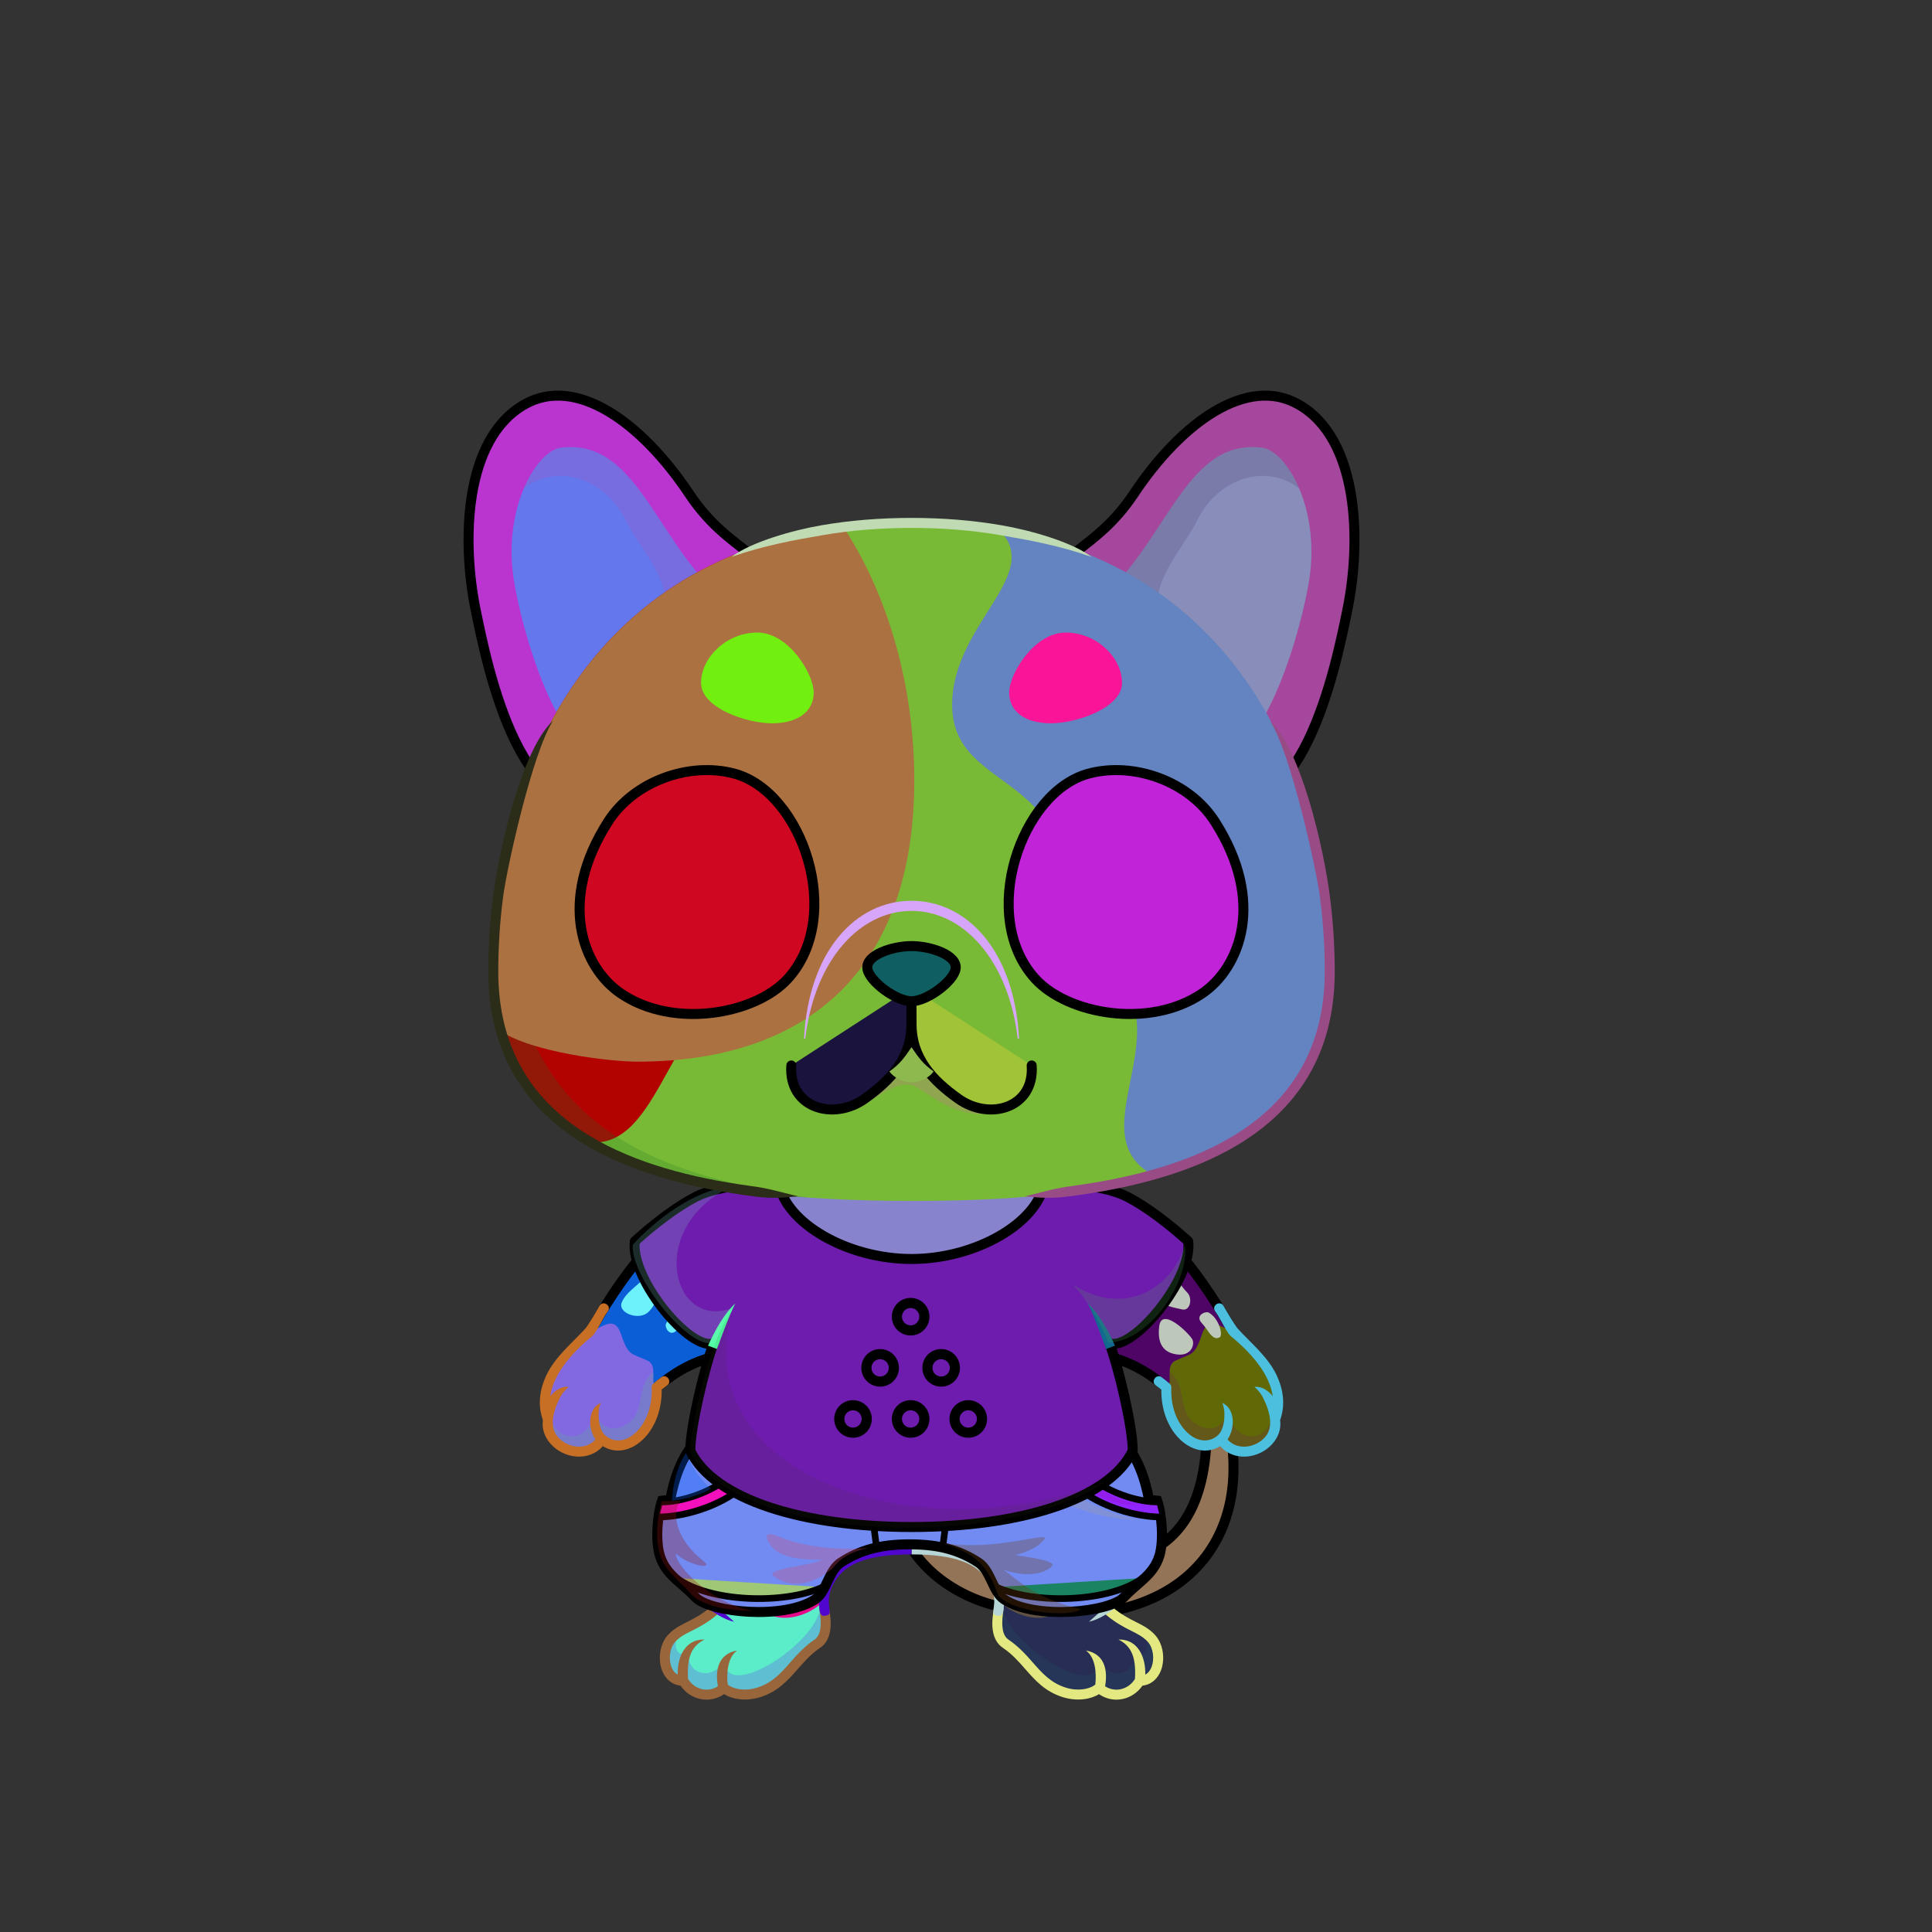 <?xml version="1.0" encoding="UTF-8"?><!DOCTYPE svg PUBLIC "-//W3C//DTD SVG 1.1//EN" "http://www.w3.org/Graphics/SVG/1.1/DTD/svg11.dtd"><!-- Creator: CorelDRAW X7 --><svg xmlns="http://www.w3.org/2000/svg" xmlns:xlink="http://www.w3.org/1999/xlink" xml:space="preserve" width="290mm" height="290mm" version="1.1" style="shape-rendering:geometricPrecision; text-rendering:geometricPrecision; image-rendering:optimizeQuality; fill-rule:evenodd; clip-rule:evenodd" viewBox="0 0 29000 29000">
 <rect x="0" y="0" width="29000" height="29000" fill="#333333" stroke="none"/>
 <defs>
  <style type="text/css">
   <![CDATA[
    .str4 {stroke:black;stroke-width:100}
    .str6 {stroke:black;stroke-width:152.39}
    .str0 {stroke:black;stroke-width:150}
    .str2 {stroke:black;stroke-width:150}
    .str3 {stroke:black;stroke-width:100;stroke-linecap:round;stroke-linejoin:round}
    .str1 {stroke:black;stroke-width:150;stroke-linecap:round;stroke-linejoin:round}
    .str5 {stroke:black;stroke-width:150;stroke-linecap:round;stroke-linejoin:round}
    .fil2 {fill:none}
    .fil28 {fill:black}
    .fil18 {fill:black}
    .fil29 {fill:#1A1A1A}
    .fil3 {fill:#FDFDFD}
    .fil33 {fill:white}
    .fil4 {fill:black;fill-rule:nonzero}
    .fil20 {fill:black;fill-opacity:0.102}
    .fil1 {fill:black;fill-opacity:0.2}
    .fil19 {fill:black;fill-opacity:0.2}
    .fil15 {fill:white;fill-opacity:0.2}
    .fil14 {fill:black;fill-opacity:0.302}
    .fil34 {fill:black;fill-opacity:0.502}
    .fil13 {fill:url(#id0)}
    .fil17 {fill:url(#id1)}
    .fil6 {fill:url(#id2)}
    .fil25 {fill:url(#id3)}
    .fil27 {fill:url(#id4)}
    .fil36 {fill:url(#id5)}
    .fil7 {fill:url(#id6)}
    .fil38 {fill:url(#id7)}
    .fil26 {fill:url(#id8)}
    .fil35 {fill:url(#id9)}
    .fil12 {fill:url(#id10)}
    .fil5 {fill:url(#id11)}
    .fil9 {fill:url(#id12)}
    .fil8 {fill:url(#id13)}
    .fil0 {fill:url(#id14)}
    .fil16 {fill:url(#id15)}
    .fil31 {fill:url(#id16)}
    .fil23 {fill:url(#id17)}
    .fil10 {fill:url(#id18)}
    .fil11 {fill:url(#id19)}
    .fil24 {fill:url(#id20)}
    .fil30 {fill:url(#id21)}
    .fil22 {fill:url(#id22)}
    .fil21 {fill:url(#id23)}
    .fil37 {fill:url(#id24)}
    .fil32 {fill:url(#id25)}
   ]]>
  </style>
  <linearGradient id="id0" gradientUnits="userSpaceOnUse" x1="10388.3" y1="23597.5" x2="16919.4" y2="22198">
   <stop offset="0" style="stop-opacity:1; stop-color:#303030"/>
   <stop offset="1" style="stop-opacity:1; stop-color:#525252"/>
  </linearGradient>
  <linearGradient id="id1" gradientUnits="userSpaceOnUse" x1="15226.1" y1="18518.4" x2="12138.5" y2="22898.5">
   <stop offset="0" style="stop-opacity:1; stop-color:white"/>
   <stop offset="0.49" style="stop-opacity:1; stop-color:white"/>
   <stop offset="1" style="stop-opacity:1; stop-color:#D9D9D9"/>
  </linearGradient>
  <linearGradient id="id2" gradientUnits="userSpaceOnUse" x1="11873.5" y1="21188" x2="11873.5" y2="24284.2">
   <stop offset="0" style="stop-opacity:1; stop-color:#E0E0E0"/>
   <stop offset="0.502" style="stop-opacity:1; stop-color:#EEEEEE"/>
   <stop offset="1" style="stop-opacity:1; stop-color:#FDFDFD"/>
  </linearGradient>
  <linearGradient id="id3" gradientUnits="userSpaceOnUse" x1="13682.5" y1="18025.9" x2="13682.5" y2="7848.92">
   <stop offset="0" style="stop-opacity:1; stop-color:#E0E0E0"/>
   <stop offset="0.51" style="stop-opacity:1; stop-color:white"/>
   <stop offset="1" style="stop-opacity:1; stop-color:white"/>
  </linearGradient>
  <linearGradient id="id4" gradientUnits="userSpaceOnUse" x1="10025.5" y1="17147.7" x2="10025.5" y2="7906.92">
   <stop offset="0" style="stop-opacity:1; stop-color:#28282B"/>
   <stop offset="1" style="stop-opacity:1; stop-color:#808A96"/>
  </linearGradient>
  <linearGradient id="id5" gradientUnits="userSpaceOnUse" x1="15225.6" y1="13284.1" x2="18413.8" y2="13284.1">
   <stop offset="0" style="stop-opacity:1; stop-color:#6EBBFF"/>
   <stop offset="0.49" style="stop-opacity:1; stop-color:#6DB8FE"/>
   <stop offset="0.502" style="stop-opacity:1; stop-color:#DEF1FF"/>
   <stop offset="1" style="stop-opacity:1; stop-color:#6BB4FD"/>
  </linearGradient>
  <linearGradient id="id6" gradientUnits="userSpaceOnUse" x1="16192.6" y1="17725.7" x2="17169.4" y2="20920.8">
   <stop offset="0" style="stop-opacity:1; stop-color:#E0E0E0"/>
   <stop offset="0.502" style="stop-opacity:1; stop-color:#EEEEEE"/>
   <stop offset="0.8" style="stop-opacity:1; stop-color:#FDFDFD"/>
   <stop offset="1" style="stop-opacity:1; stop-color:#FEFEFE"/>
  </linearGradient>
  <linearGradient id="id7" gradientUnits="userSpaceOnUse" x1="13682" y1="14200.8" x2="13682" y2="15028.9">
   <stop offset="0" style="stop-opacity:1; stop-color:#545454"/>
   <stop offset="1" style="stop-opacity:1; stop-color:#2E2E2E"/>
  </linearGradient>
  <linearGradient id="id8" gradientUnits="userSpaceOnUse" xlink:href="#id4" x1="17130.1" y1="17638.2" x2="17130.1" y2="7944.5">
  </linearGradient>
  <linearGradient id="id9" gradientUnits="userSpaceOnUse" x1="16902.1" y1="15220.3" x2="16902.1" y2="11559.1">
   <stop offset="0" style="stop-opacity:1; stop-color:#5CC3FF"/>
   <stop offset="1" style="stop-opacity:1; stop-color:#002946"/>
  </linearGradient>
  <linearGradient id="id10" gradientUnits="userSpaceOnUse" x1="13682" y1="17674" x2="13682" y2="23135">
   <stop offset="0" style="stop-opacity:1; stop-color:#E0E0E0"/>
   <stop offset="0.31" style="stop-opacity:1; stop-color:#EEEEEE"/>
   <stop offset="1" style="stop-opacity:1; stop-color:#FEFEFE"/>
  </linearGradient>
  <linearGradient id="id11" gradientUnits="userSpaceOnUse" xlink:href="#id2" x1="15490.5" y1="21188" x2="15490.5" y2="24284.2">
  </linearGradient>
  <linearGradient id="id12" gradientUnits="userSpaceOnUse" x1="11172.4" y1="17725.4" x2="10193.1" y2="20921">
   <stop offset="0" style="stop-opacity:1; stop-color:#E0E0E0"/>
   <stop offset="0.502" style="stop-opacity:1; stop-color:#EEEEEE"/>
   <stop offset="0.8" style="stop-opacity:1; stop-color:#FDFDFD"/>
   <stop offset="1" style="stop-opacity:1; stop-color:#FDFDFD"/>
  </linearGradient>
  <linearGradient id="id13" gradientUnits="userSpaceOnUse" x1="17373.7" y1="19323" x2="18233.2" y2="20069.9">
   <stop offset="0" style="stop-opacity:1; stop-color:#28282B"/>
   <stop offset="1" style="stop-opacity:1; stop-color:#434A52"/>
  </linearGradient>
  <linearGradient id="id14" gradientUnits="userSpaceOnUse" x1="15992.3" y1="24236.8" x2="15992.3" y2="20683">
   <stop offset="0" style="stop-opacity:1; stop-color:#E0E0E0"/>
   <stop offset="0.502" style="stop-opacity:1; stop-color:#EEEEEE"/>
   <stop offset="1" style="stop-opacity:1; stop-color:#FEFEFE"/>
  </linearGradient>
  <linearGradient id="id15" gradientUnits="userSpaceOnUse" x1="11441.5" y1="22765.7" x2="15923.2" y2="17916.7">
   <stop offset="0" style="stop-opacity:1; stop-color:#AB64A5"/>
   <stop offset="1" style="stop-opacity:1; stop-color:#CF97CB"/>
  </linearGradient>
  <linearGradient id="id16" gradientUnits="userSpaceOnUse" xlink:href="#id5" x1="8950.06" y1="13284.1" x2="12138.2" y2="13284.1">
  </linearGradient>
  <linearGradient id="id17" gradientUnits="userSpaceOnUse" xlink:href="#id4" x1="18226" y1="11990.5" x2="17787.7" y2="6017.38">
  </linearGradient>
  <linearGradient id="id18" gradientUnits="userSpaceOnUse" xlink:href="#id13" x1="10069.1" y1="19174.9" x2="9629.47" y2="19986.7">
  </linearGradient>
  <linearGradient id="id19" gradientUnits="userSpaceOnUse" xlink:href="#id13" x1="10615" y1="23331.1" x2="10710.7" y2="22922">
  </linearGradient>
  <linearGradient id="id20" gradientUnits="userSpaceOnUse" x1="16495.3" y1="7864.85" x2="19548.5" y2="10248">
   <stop offset="0" style="stop-opacity:1; stop-color:#FFCDC4"/>
   <stop offset="1" style="stop-opacity:1; stop-color:#FF745C"/>
  </linearGradient>
  <linearGradient id="id21" gradientUnits="userSpaceOnUse" xlink:href="#id9" x1="10862.9" y1="15131.2" x2="10060.5" y2="11648.2">
  </linearGradient>
  <linearGradient id="id22" gradientUnits="userSpaceOnUse" xlink:href="#id20" x1="7815.45" y1="7864.85" x2="10868.7" y2="10248">
  </linearGradient>
  <linearGradient id="id23" gradientUnits="userSpaceOnUse" xlink:href="#id4" x1="9576.26" y1="11990.5" x2="9138.03" y2="6017.38">
  </linearGradient>
  <radialGradient id="id24" gradientUnits="userSpaceOnUse" gradientTransform="matrix(-1.60812E-016 1 -1 -1.60812E-016 29721 -3537)" cx="16629.1" cy="13091.6" r="1466.27" fx="16629.1" fy="13091.6">
   <stop offset="0" style="stop-opacity:1; stop-color:#004480"/>
   <stop offset="1" style="stop-opacity:1; stop-color:black"/>
  </radialGradient>
  <radialGradient id="id25" gradientUnits="userSpaceOnUse" gradientTransform="matrix(6.12323E-017 1 -1 6.12323E-017 23826 2357)" xlink:href="#id24" cx="10734.8" cy="13091.6" r="1466.27" fx="10734.8" fy="13091.6">
  </radialGradient>
 </defs>
 <g id="Copy_x0020_of_x0020_Tail-Cat1">
  <path class="fil0" d="M13509 22865c194,648 829,1101 1490,1249 2291,513 3767,-628 3481,-2543 -96,-643 -288,-966 -368,-872 -59,70 3,461 2,748 -9,2416 -1836,2051 -2798,1937 -418,-50 -803,-1148 -1122,-1217 -320,-69 -880,51 -685,698z" style="fill:#20de1e"/>
  <path class="fil1" d="M15307 24174c1048,172 1904,-17 2468,-474 -603,190 -1230,283 -1528,144 -40,-18 -240,-186 -516,-409 -149,-17 -289,-36 -415,-51 -259,-31 -506,-465 -732,-807 -291,-191 -566,-343 -776,-397 -222,65 -404,246 -317,618 6,22 13,44 20,67 206,648 886,1032 1574,1249 74,23 147,43 222,60z" style="fill:#ab6b13"/>
  <path class="fil2 str0" d="M13509 22865c194,648 829,1101 1490,1249 2291,513 3767,-628 3481,-2543 -96,-643 -288,-966 -368,-872 -59,70 3,461 2,748 -9,2416 -1836,2051 -2798,1937 -418,-50 -803,-1148 -1122,-1217 -320,-69 -880,51 -685,698z" style="fill:#947457"/>
 </g>
 <g id="RightFoot-Cat1">
  <path class="fil3" d="M17107 25230c-124,214 -404,285 -611,106 -71,70 -277,145 -526,65 -410,-131 -508,-461 -851,-710 -221,-159 -124,-477 -114,-668 364,340 783,-165 1076,-248 374,-102 737,158 534,413 199,95 520,237 673,411 169,192 121,631 -181,631z" style="fill:#282d56"/>
  <path class="fil1" d="M17107 25230c-124,214 -404,285 -611,106 -71,70 -277,145 -526,65 -410,-131 -518,-492 -872,-726 -156,-103 -135,-387 -103,-573 18,-14 37,-27 56,-38 -60,533 1445,1528 1433,860 214,342 596,186 545,-150 127,134 271,-14 143,-274 182,62 215,288 209,441 -17,153 -106,289 -274,289z" style="fill:#1e5a67"/>
  <path class="fil4" d="M16703 24128c-31,-26 -78,-22 -105,10 -27,31 -22,79 9,105 144,120 266,182 373,236 100,50 184,92 252,169 81,92 97,256 55,370 -18,49 -49,94 -96,118 7,-269 -115,-534 -402,-526 186,95 268,253 247,592 -49,79 -127,137 -220,155 -79,15 -160,-2 -228,-45 38,-218 10,-484 -289,-538 139,98 163,330 142,511 -32,29 -98,60 -189,72 -75,9 -164,4 -260,-27 -221,-71 -352,-219 -489,-375 -104,-118 -211,-239 -363,-342 -57,-38 -82,-102 -91,-176 -11,-85 -1,-183 13,-274 15,-98 -130,-119 -144,-22 -16,102 -31,212 -18,314 14,114 57,216 157,282 136,92 236,206 333,317 151,171 295,335 557,419 119,38 230,44 323,32 93,-11 171,-41 226,-75 103,70 225,98 348,74 125,-24 233,-98 305,-202 136,-15 232,-107 279,-232 61,-166 34,-387 -84,-521 -86,-98 -183,-147 -296,-204 -100,-50 -214,-108 -345,-217z" style="fill:#e3e980"/>
 </g>
 <g id="RightLeg-Cat1">
  <path class="fil5" d="M13682 23259c428,0 1377,183 1321,776 215,222 637,350 896,149 312,-243 712,-232 720,-12 370,-265 678,-701 680,-1146 2,-860 -666,-1598 -969,-1838 -621,860 -1470,1269 -2648,1328l0 743z" style="fill:#5f5143"/>
  <path class="fil1" d="M17192 23490c67,-148 106,-305 107,-464 2,-775 -541,-1451 -869,-1752l-157 727c26,48 52,95 79,143 387,-413 947,879 840,1346z" style="fill:#7f1e26"/>
  <path class="fil4" d="M14990 24254c62,5 73,-66 79,-154 8,-118 -4,-261 -94,-417 0,-1 -1,-3 -2,-4 -100,-171 -247,-296 -460,-378 -208,-80 -478,-119 -831,-119l0 150c335,0 588,36 777,108 180,69 302,173 385,314 0,2 1,3 2,4 67,116 86,244 75,332 -9,68 -10,89 -11,105 -4,48 44,56 80,59zm1296 -3006c175,140 477,451 691,859 144,272 248,587 247,919 -1,245 -87,464 -218,653 -154,223 -454,481 -660,663 306,-60 713,-477 783,-578 147,-211 244,-458 244,-738 2,-360 -110,-698 -263,-989 -227,-430 -547,-760 -734,-907l-46 58 -44 60 0 0z" style="fill:#b5d5d6"/>
 </g>
 <g id="LeftFoot-Cat1">
  <path class="fil3" d="M10257 25230c124,214 404,285 611,106 71,70 277,145 526,65 410,-131 508,-461 851,-710 221,-159 124,-477 114,-668 -364,340 -783,-165 -1076,-248 -374,-102 -737,158 -535,413 -198,95 -519,237 -672,411 -169,192 -121,631 181,631z" style="fill:#5becc9"/>
  <path class="fil1" d="M10257 25230c124,214 404,285 611,106 71,70 277,145 526,65 410,-131 518,-492 871,-726 157,-103 136,-387 103,-573 -17,-14 -36,-27 -55,-38 60,533 -1445,1528 -1434,860 -213,342 -595,186 -544,-150 -127,134 -271,-14 -143,-274 -182,62 -215,288 -209,441 17,153 106,289 274,289z" style="fill:#660df3"/>
  <path class="fil4" d="M10660 24128c32,-26 79,-22 106,10 26,31 22,79 -10,105 -143,120 -266,182 -373,236 -99,50 -183,92 -251,169 -81,92 -97,256 -55,370 18,49 49,94 96,118 -7,-269 115,-534 402,-526 -186,95 -268,253 -247,592 49,79 127,137 220,155 79,15 160,-2 228,-45 -39,-218 -11,-484 289,-538 -139,98 -163,330 -142,511 31,29 98,60 189,72 75,9 163,4 259,-27 222,-71 353,-219 490,-375 104,-118 210,-239 363,-342 56,-38 82,-102 91,-176 11,-85 0,-183 -14,-274 -14,-98 131,-119 145,-22 16,102 31,212 18,314 -14,114 -58,216 -157,282 -136,92 -236,206 -333,317 -151,171 -296,335 -557,419 -119,38 -230,44 -323,32 -93,-11 -171,-41 -226,-75 -103,70 -226,98 -349,74 -124,-24 -233,-98 -304,-202 -136,-15 -232,-107 -279,-232 -61,-166 -34,-387 84,-521 86,-98 183,-147 296,-204 100,-50 214,-108 344,-217z" style="fill:#99663b"/>
 </g>
 <g id="LeftLeg-Cat1">
  <path class="fil6" d="M13682 23259c-428,0 -1377,183 -1321,776 -215,222 -637,350 -896,149 -312,-243 -712,-232 -720,-12 -370,-265 -679,-701 -680,-1146 -2,-860 666,-1598 969,-1838 621,860 1470,1269 2648,1328l0 743z" style="fill:#e5098a"/>
  <path class="fil4" d="M12374 24254c-62,5 -74,-66 -80,-154 -7,-118 4,-261 94,-417 1,-1 2,-3 3,-4 100,-171 247,-296 460,-378 208,-80 478,-119 831,-119l0 150c-335,0 -588,36 -777,108 -180,69 -303,173 -385,314 -1,2 -1,3 -2,4 -67,116 -86,244 -75,332 9,68 10,89 11,105 4,48 -44,56 -80,59zm-1296 -3006c-176,140 -477,451 -692,859 -143,272 -247,587 -246,919 1,245 87,464 218,653 154,223 454,481 660,663 -306,-60 -713,-477 -784,-578 -146,-211 -243,-458 -244,-738 -1,-360 110,-698 264,-989 226,-430 547,-760 734,-907l46 58 44 60 0 0z" style="fill:#5106d0"/>
  <path class="fil1" d="M10172 23490c-67,-148 -106,-305 -107,-464 -2,-775 540,-1451 869,-1752l157 727c-26,48 -53,95 -79,143 -388,-413 -947,879 -840,1346z" style="fill:#569765"/>
 </g>
 <g id="RightHand-Cat1">
  <path class="fil7" d="M16231 17709c1007,345 1819,1401 2257,2165 289,504 -636,1265 -911,1014 -627,-574 -1209,-620 -1689,-543 -742,120 -1353,-1920 -931,-2545 422,-21 934,-40 1274,-91z" style="fill:#a5f039"/>
  <path class="fil1" d="M17512 20830c-602,-518 -1160,-559 -1624,-485 -171,28 -335,-59 -481,-217 -325,-472 753,-1098 1039,-656 261,403 734,847 1111,1126 -2,93 16,193 -45,232l0 0 0 0z" style="fill:#e8cd56"/>
  <path class="fil2 str1" d="M16477 20333c340,47 711,200 1100,555 275,251 1152,-509 864,-1013 -438,-763 -1203,-1821 -2210,-2166 -90,-31 -172,-59 -246,-84" style="fill:#4e0565"/>
 </g>
 <g id="RightPaw-Cat1">
  <path class="fil3" d="M17501 20836c-31,672 506,1059 828,766 253,397 884,103 809,-293 203,-535 -266,-1036 -634,-1325 -198,-64 -364,-248 -462,44 -114,341 -157,279 -402,398 -164,79 -11,352 -139,410z" style="fill:#606906"/>
  <path class="fil1" d="M17501 20836c-31,672 506,1059 828,766 341,429 911,24 753,-293 -65,297 -520,408 -657,-118 -113,412 -522,237 -614,26 -96,-216 -45,-462 -254,-619 -2,93 16,193 -45,232l0 0 0 1c-2,0 -3,1 -5,2l0 0 0 0 0 0 0 0 -1 1 0 0 0 0c-2,1 -3,2 -5,2z" style="fill:#72136b"/>
  <path class="fil4" d="M17437 20673c-79,-58 -168,63 -89,121 29,21 57,43 84,65 -4,302 99,551 246,712 55,61 118,109 183,144 146,76 312,82 454,-8 209,238 583,191 784,-34 86,-97 135,-221 116,-357 83,-234 46,-463 -52,-673 -133,-282 -403,-498 -588,-704 -34,-37 -181,-286 -215,-345 -58,-79 -178,10 -120,89 36,48 75,120 112,186 6,12 81,153 124,188 201,164 431,392 551,649 38,81 65,165 77,251 -53,-69 -156,-152 -275,-139 81,67 126,143 171,252 66,158 113,363 -12,503 -142,159 -412,205 -563,33 116,-164 118,-464 -80,-548 55,102 48,374 -55,477 -86,86 -222,119 -360,47 -49,-26 -97,-63 -141,-112 -129,-140 -218,-365 -207,-639 2,-22 -6,-44 -23,-60 -37,-34 -82,-68 -122,-98z" style="fill:#4dbfde"/>
 </g>
 <g id="LeftHand-Cat1">
  <path class="fil8" d="M18145 19703c-47,-27 -216,41 -104,159 93,96 156,272 266,212 56,-30 -7,-283 -162,-371zm-744 202c-26,198 15,387 253,424 238,38 287,-163 238,-234 -81,-118 -454,-471 -491,-190zm89 -837c-154,-66 -292,256 -153,402 138,145 271,151 407,185 122,30 162,-171 76,-254 -85,-83 -187,-272 -330,-333z" style="fill:#bdc8bb"/>
  <path class="fil9" d="M11133 17709c-1007,345 -1819,1401 -2257,2165 -289,504 636,1265 911,1014 627,-574 1209,-620 1689,-543 742,120 1352,-1920 931,-2545 -422,-21 -934,-40 -1274,-91z" style="fill:#f5815c"/>
  <path class="fil1" d="M9852 20830c602,-518 1160,-559 1624,-485 171,28 335,-59 481,-217 325,-472 -753,-1098 -1039,-656 -261,403 -734,847 -1111,1126 2,93 -16,193 45,232l0 0 0 0z" style="fill:#c54e3f"/>
  <path class="fil2 str1" d="M10887 20333c-340,47 -711,200 -1100,555 -275,251 -1153,-509 -864,-1013 438,-763 1203,-1821 2210,-2166 90,-31 171,-59 246,-84" style="fill:#0c5ed7"/>
  <path class="fil10" d="M9997 19869c-24,48 53,214 165,95 91,-98 263,-170 198,-276 -33,-55 -283,22 -363,181zm-666 -314c-58,157 271,278 409,132 139,-146 137,-279 164,-417 23,-122 -179,-152 -258,-62 -78,89 -261,201 -315,347z" style="fill:#6df1fb"/>
  <path class="fil11" d="M10900 22973c0,-123 -351,-123 -430,13 -79,136 -31,228 -9,330 21,91 221,59 263,-23 43,-82 176,-206 176,-320z" style="fill:#f1a327"/>
 </g>
 <g id="LeftPaw-Cat1">
  <path class="fil3" d="M9863 20836c31,672 -506,1059 -828,766 -253,397 -884,103 -809,-293 -203,-535 266,-1036 634,-1325 198,-64 364,-248 462,44 114,341 157,279 402,398 164,79 11,352 139,410z" style="fill:#8268e1"/>
  <path class="fil1" d="M9863 20836c31,672 -506,1059 -828,766 -341,429 -911,24 -754,-293 66,297 521,408 658,-118 113,412 522,237 614,26 95,-216 45,-462 254,-619 2,93 -16,193 45,232l0 0 0 1c2,0 3,1 5,2l0 0 0 0 0 0 0 0 0 1 1 0 0 0c1,1 3,2 5,2z" style="fill:#54ca78"/>
  <path class="fil4" d="M9927 20673c79,-58 168,63 88,121 -28,21 -56,43 -83,65 4,302 -100,551 -246,712 -56,61 -118,109 -183,144 -146,76 -312,82 -454,-8 -209,238 -583,191 -784,-34 -86,-97 -135,-221 -116,-357 -83,-234 -46,-463 52,-673 133,-282 403,-498 588,-704 34,-37 180,-286 214,-345 59,-79 179,10 121,89 -36,48 -76,120 -112,186 -6,12 -81,153 -124,188 -201,164 -431,392 -551,649 -38,81 -66,165 -77,251 53,-69 156,-152 275,-139 -81,67 -126,143 -172,252 -65,158 -113,363 13,503 142,159 412,205 562,33 -115,-164 -117,-464 81,-548 -55,102 -48,374 55,477 86,86 222,119 359,47 50,-26 98,-63 142,-112 128,-140 218,-365 207,-639 -2,-22 6,-44 23,-60 37,-34 81,-68 122,-98z" style="fill:#c66f25"/>
 </g>
 <g id="Body-Cat1">
  <path class="fil12" d="M13682 23135c-1548,0 -2752,-291 -2993,-1956 -145,-1003 379,-2260 972,-3384 7,-12 13,-109 19,-121 634,81 1289,124 2002,143 713,-19 1367,-62 2002,-143 5,11 11,106 16,116 594,1125 1120,2384 975,3389 -242,1665 -1445,1956 -2993,1956z" style="fill:#8784cd"/>
  <path class="fil1" d="M12621 23067c-1016,-156 -1749,-629 -1932,-1888 -75,-519 29,-1106 229,-1707 -223,2001 402,3257 1703,3595z" style="fill:#fa7c5e"/>
  <path class="fil4" d="M11012 22144c-250,-321 -348,-641 -397,-954 -59,-377 -24,-998 184,-1320 -78,421 -93,905 -36,1298 50,341 104,572 249,976z" style="fill:#832934"/>
  <path class="fil1" d="M14743 23067c1016,-156 1749,-629 1932,-1888 75,-519 -29,-1106 -229,-1707 223,2001 -402,3257 -1703,3595z" style="fill:#47d0bd"/>
  <path class="fil4" d="M16352 22144c250,-321 347,-641 397,-954 59,-377 24,-998 -184,-1320 78,421 93,905 36,1298 -50,341 -104,572 -249,976z" style="fill:#ebe05c"/>
 </g>
 <g id="Copy_x0020_of_x0020_Trousers">
  <path class="fil13 str2" d="M13654 23181c-448,0 -750,90 -1029,271 -191,123 -216,439 -386,553 -465,314 -1589,198 -1802,-31 -208,-224 -442,-331 -532,-622 -71,-227 -35,-634 33,-827 32,-5 89,-5 122,-10 54,-295 165,-664 419,-916 1032,0 2143,42 3175,42 1032,0 2143,-42 3174,-42 254,252 365,621 420,916 33,5 90,5 122,10 68,193 103,600 33,827 -90,291 -324,398 -532,622 -213,229 -1338,345 -1802,31 -170,-114 -195,-430 -386,-553 -279,-181 -581,-271 -1029,-271z" style="fill:#718bf3"/>
  <path class="fil2 str3" d="M9951 22545c387,-9 828,-207 1078,-436 60,54 93,122 153,176 -282,271 -822,478 -1287,486" style="fill:#f411bd"/>
  <line class="fil2 str4" x1="13038" y1="22311" x2="13158" y2="23232"/>
  <path class="fil2 str3" d="M10156 23687c499,368 1617,399 2193,136" style="fill:#9fc876"/>
  <path class="fil14" d="M13033 23233c-426,46 -984,-17 -1326,-162 -233,-99 -229,-12 -148,113 133,206 488,232 779,228 -155,93 -892,132 -719,253 137,95 449,233 873,-119 98,-111 178,-222 541,-313z" style="fill:#d44b72"/>
  <path class="fil14" d="M10214 22528c-157,214 -30,609 338,898 191,149 -218,72 -407,-106 -7,203 591,778 1184,861 -292,-7 -543,-19 -824,-153 -70,-33 -166,-128 -212,-190 -142,-136 -331,-307 -385,-497 -82,-287 -36,-579 21,-808 95,-2 190,-4 285,-5z" style="fill:#8f1712"/>
  <path class="fil14" d="M10087 22525c159,-7 473,-99 583,-182 -162,-140 -292,-321 -369,-539 -134,196 -202,471 -214,721z" style="fill:#0960f8"/>
  <path class="fil2 str3" d="M17356 22545c-386,-9 -828,-207 -1078,-436 -60,54 -93,122 -153,176 283,271 823,478 1288,486" style="fill:#9125ff"/>
  <line class="fil2 str4" x1="14270" y1="22311" x2="14149" y2="23232"/>
  <path class="fil2 str3" d="M17152 23687c-499,368 -1617,399 -2194,136" style="fill:#198362"/>
  <path class="fil14" d="M14139 23159c816,140 1675,-200 1529,-44 -52,56 -136,151 -427,227 377,56 620,105 544,173 -108,98 -345,174 -732,46 168,89 409,416 1172,591 -106,122 -984,76 -1241,-201 -130,-348 -242,-614 -845,-792z" style="fill:#6e3e0d"/>
  <path class="fil15" d="M16277 22512c204,122 498,238 816,302 -425,-3 -760,-110 -1038,-218 74,-28 148,-56 222,-84z" style="fill:#c6aa6d"/>
  <path class="fil15" d="M16569 22364c140,136 348,178 524,232 -199,7 -453,-58 -635,-164 43,-23 69,-45 111,-68z" style="fill:#9b03a1"/>
 </g>
 <g id="Copy_x0020_of_x0020_NecklaceT-Shirt-Blue-Medium">
  <path class="fil16" d="M13682 18898c-963,0 -1888,-538 -1991,-1137 -307,16 -874,11 -1254,207 -284,147 -625,406 -908,665 -70,577 848,1662 1184,1528 -137,355 -355,1275 -351,1616 352,734 1703,1144 3320,1144 1618,0 2969,-410 3320,-1144 5,-341 -213,-1261 -350,-1616 336,134 1253,-951 1184,-1528 -284,-259 -624,-518 -908,-665 -380,-196 -947,-191 -1254,-207 -103,599 -1028,1137 -1992,1137z" style="fill:#79b5da"/>
  <path class="fil17" d="M13682 18898c-525,0 -1038,-160 -1414,-402 -428,160 -898,652 -1231,1069 -217,337 -360,867 -513,1250 -112,342 -167,505 -162,962 352,734 1703,1144 3320,1144 1618,0 2969,-410 3320,-1144 6,-457 -49,-620 -161,-962 -153,-383 -296,-913 -513,-1250 -334,-417 -804,-909 -1232,-1069 -375,242 -889,402 -1414,402z" style="fill:#34d014"/>
  <path class="fil2 str5" d="M13682 18898c-963,0 -1888,-538 -1991,-1137 -307,16 -874,11 -1254,207 -284,147 -625,406 -908,665 -70,577 848,1662 1184,1528 -137,355 -355,1275 -351,1616 352,734 1703,1144 3320,1144 1618,0 2969,-410 3320,-1144 5,-341 -213,-1261 -350,-1616 336,134 1253,-951 1184,-1528 -284,-259 -624,-518 -908,-665 -380,-196 -947,-191 -1254,-207 -103,599 -1028,1137 -1992,1137z" style="fill:#6d1cad"/>
  <path class="fil18" d="M10628 20199c108,-240 250,-489 409,-634 -87,172 -189,446 -275,684l-134 -50z" style="fill:#50ffa5"/>
  <path class="fil18" d="M16736 20199c-107,-240 -249,-489 -408,-634 87,172 189,446 274,684l134 -50z" style="fill:#126990"/>
  <path class="fil19" d="M10982 17806c-1300,628 -884,2158 -6,1833 -107,172 -169,303 -230,499 -343,209 -1292,-972 -1247,-1455 314,-343 898,-821 1483,-877z" style="fill:#8adfd2"/>
  <path class="fil20" d="M10981 19684c-693,2595 3061,3627 5633,2539 -1417,1034 -5492,979 -6262,-437 60,-614 336,-1736 629,-2102z" style="fill:#404419"/>
  <path class="fil19" d="M16107 19281c750,492 1483,72 1677,-592 80,504 -493,1434 -1145,1466 -144,-352 -340,-664 -532,-874z" style="fill:#51aa57"/>
  <g id="_2902625860448">
   <g>
    <circle class="fil2 str6" cx="12804" cy="21299" r="206"/>
    <circle class="fil2 str6" cx="13669" cy="21299" r="206"/>
    <circle class="fil2 str6" cx="14534" cy="21299" r="206"/>
   </g>
   <g>
    <circle class="fil2 str6" cx="14127" cy="20532" r="206"/>
    <circle class="fil2 str6" cx="13211" cy="20532" r="206"/>
   </g>
   <circle class="fil2 str6" cx="13669" cy="19764" r="206"/>
  </g>
 </g>
 <g id="Ears-Cat1">
  <path class="fil21 str1" d="M9223 11990c-1387,556 -1901,-1936 -2085,-2844 -205,-1008 -183,-2561 742,-3079 766,-429 1744,264 2467,1348 583,873 1189,853 1334,1551 -1862,848 -1758,639 -2458,3024z" style="fill:#ba35cf"/>
  <path class="fil22" d="M11005 9122c-1151,-864 -1386,-2548 -2584,-2402 -361,44 -869,888 -713,1956 102,701 663,2779 1465,2725 352,-785 844,-1396 1832,-2279z" style="fill:#6477ec"/>
  <path class="fil19" d="M10986 9107c-1134,-868 -1374,-2532 -2565,-2387 -184,23 -406,253 -559,614 478,-380 1211,-179 1538,487 283,578 980,1076 378,2247 118,-195 947,-593 1208,-961z" style="fill:#c445b0"/>
  <path class="fil23 str1" d="M18141 11990c1387,556 1901,-1936 2085,-2844 205,-1008 183,-2561 -742,-3079 -766,-429 -1744,264 -2467,1348 -583,873 -1189,853 -1334,1551 1862,848 1758,639 2458,3024z" style="fill:#a5479c"/>
  <path class="fil24" d="M16359 9122c1151,-864 1386,-2548 2584,-2402 361,44 869,888 713,1956 -102,701 -663,2779 -1465,2725 -351,-785 -844,-1396 -1832,-2279z" style="fill:#888dba"/>
  <path class="fil19" d="M16378 9107c1134,-868 1374,-2532 2565,-2387 184,23 406,253 559,614 -478,-380 -1211,-179 -1538,487 -283,578 -980,1076 -378,2247 -118,-195 -947,-593 -1208,-961z" style="fill:#453664"/>
 </g>
 <g id="Head-Cat1">
  <path class="fil25" d="M13682 7849c4830,0 6279,3855 6279,6731 0,3211 -3855,3446 -6279,3446 -3327,0 -6278,-570 -6278,-3446 0,-2876 1448,-6731 6278,-6731z" style="fill:#78ba35"/>
  <path class="fil26" d="M14986 7945c3797,628 4982,4028 4982,6628 0,1783 -1189,2648 -2661,3065 -1297,-717 963,-2559 -1311,-3590 337,-2559 -1707,-2066 -1704,-3474 3,-1214 1400,-1963 694,-2629z" style="fill:#6384c0"/>
  <path class="fil27" d="M7489 15462c-71,-267 -109,-560 -109,-883 0,-2663 1246,-6165 5277,-6672 242,898 -2776,1730 -1430,3206 1557,1708 270,1629 -21,3797 -1112,107 -1263,2238 -2272,2238 -389,0 -1213,-913 -1445,-1686z" style="fill:#b30300"/>
  <path class="fil1" d="M12145 17977c-2648,-189 -4741,-975 -4741,-3397 0,-689 83,-1434 276,-2169l-1 160c-519,4452 2334,5064 4466,5406z" style="fill:#137125"/>
  <path class="fil2" d="M7489 15462c-71,-267 -109,-560 -109,-883 0,-2663 1246,-6165 5277,-6672 689,1047 1067,2424 1067,3804 0,2816 -1572,4225 -4159,4225 -389,0 -1584,-134 -2076,-474z" style="fill:#ac7141"/>
  <path class="fil4" d="M7403 13448c-51,388 -74,769 -74,1132 0,1264 584,2076 1443,2597 721,436 1635,665 2558,783 250,32 395,21 649,-2 -352,-88 -446,-121 -717,-157 -875,-119 -1735,-341 -2412,-752 -817,-494 -1371,-1266 -1371,-2469 0,-360 23,-735 72,-1113 57,-443 445,-2188 752,-2651 -469,429 -810,1921 -900,2632z" style="fill:#2b2d18"/>
  <path class="fil4" d="M13682 7774c482,0 931,38 1348,110 435,74 1064,253 1354,475 -484,-169 -903,-246 -1379,-328 -409,-70 -849,-107 -1323,-107 -473,0 -914,37 -1323,107 -475,82 -895,159 -1379,328 291,-222 920,-401 1354,-475 418,-72 867,-110 1348,-110z" style="fill:#c0dbb4"/>
  <path class="fil28" d="M12069 15579c73,-1321 788,-2058 1613,-2058 825,0 1540,737 1614,2058 1,15 -18,21 -21,1 -141,-1173 -818,-1907 -1593,-1907 -774,0 -1452,734 -1593,1907 -2,20 -22,14 -20,-1z" style="fill:#d7a5fa"/>
  <path class="fil4" d="M19961 13448c51,388 74,769 74,1132 0,1264 -584,2076 -1443,2597 -721,436 -1635,665 -2558,783 -250,32 -395,21 -649,-2 352,-88 446,-121 717,-157 875,-119 1735,-341 2412,-752 817,-494 1371,-1266 1371,-2469 0,-360 -23,-735 -72,-1113 -57,-443 -445,-2188 -752,-2651 469,429 810,1921 900,2632z" style="fill:#994b86"/>
  <path class="fil19" d="M12885 16615c145,-17 531,-402 795,-327 205,59 707,579 1282,395 -281,-1 -555,-111 -817,-395 -163,-169 -326,-338 -490,-507 -85,108 -170,217 -255,326 -172,170 -344,339 -515,508z" style="fill:#ec51c2"/>
 </g>
 <g id="Mouth-Cat10">
  <path class="fil2 str1" d="M11878 15993c-45,638 632,835 1102,499 390,-277 701,-609 701,-1117 0,-255 1,-248 1,-551" style="fill:#19133e"/>
  <path class="fil2 str1" d="M15486 15993c45,638 -632,835 -1102,499 -390,-277 -701,-609 -701,-1117 0,-255 -1,-248 -1,-551" style="fill:#a1c338"/>
  <path class="fil18" d="M13682 15719c-113,167 -181,258 -332,363 60,90 201,164 332,164 131,0 272,-74 332,-164 -151,-105 -219,-196 -332,-363z" style="fill:#8db94f"/>
 </g>
 <g id="Copy_x0020_of_x0020_Eyes-Cat8">
  <g id="_2902625851872">
   <path class="fil29" d="M15775 10857c384,0 1067,-232 1067,-607 0,-376 -378,-755 -846,-755 -470,0 -848,617 -848,902 0,284 241,460 627,460l0 0z" style="fill:#fa1497"/>
   <path class="fil29" d="M11589 10857c-386,0 -1066,-232 -1066,-607 0,-376 378,-755 845,-755 468,0 846,617 846,902 0,284 -241,460 -625,460l0 0z" style="fill:#70ef11"/>
  </g>
 </g>
 <g id="Copy_x0020_of_x0020_Eyes-Dog5">
  <path class="fil30" d="M9316 14910c795,542 2024,313 2507,-216 859,-940 218,-2810 -801,-3082 -675,-181 -1506,114 -1894,721 -767,1198 -378,2191 188,2577z" style="fill:#b84c47"/>
  <path class="fil31" d="M10951 11656c-95,-18 -189,-26 -281,-30 -489,21 -926,242 -1257,602 -883,963 -325,2044 211,2390 753,486 1701,380 2078,-16 948,-994 191,-2764 -751,-2946z" style="fill:#7851fe"/>
  <path class="fil32" d="M10432 11658c717,-167 1436,328 1607,1095 170,768 -175,1605 -1000,1772 -824,168 -1445,-328 -1615,-1095 -170,-767 291,-1605 1008,-1772z" style="fill:#3cd251"/>
  <circle class="fil33" transform="matrix(0.524 0.082 -0.15 0.733 11837.7 13543.4)" r="235"/>
  <path class="fil33" d="M10628 14074c196,-20 220,-86 233,-328 12,242 36,308 232,328 -196,20 -220,87 -232,329 -13,-242 -37,-309 -233,-329z" style="fill:#1171da"/>
  <path class="fil33" d="M10407 14204c86,-9 96,-38 102,-144 5,106 16,135 102,144 -86,8 -97,38 -102,144 -6,-106 -16,-136 -102,-144z" style="fill:#5e5e82"/>
  <path class="fil33" d="M10913 13717c86,-9 97,-38 102,-144 6,106 16,135 102,144 -86,9 -96,38 -102,144 -5,-106 -16,-135 -102,-144z" style="fill:#7b08f7"/>
  <path class="fil33" d="M9445 12896c121,-12 136,-53 144,-203 7,150 22,191 144,203 -122,13 -137,54 -144,204 -8,-150 -23,-191 -144,-204z" style="fill:#baff8c"/>
  <path class="fil33" d="M11330 14137c86,-9 97,-38 102,-144 5,106 16,135 102,144 -86,9 -97,38 -102,144 -5,-106 -16,-135 -102,-144z" style="fill:#b4af4b"/>
  <path class="fil33" d="M8983 12992c-355,1046 387,1741 1099,1839 -390,-194 -1161,-786 -1099,-1839z" style="fill:#7f9fda"/>
  <path class="fil34" d="M12030 14399c525,-990 -87,-2541 -1008,-2787 -675,-181 -1506,114 -1894,721 -253,396 -381,770 -417,1107l0 5 -2 12c450,-868 1361,-1493 2019,-1386 937,153 1352,1005 1302,2328z" style="fill:#259855"/>
  <circle class="fil33" transform="matrix(1.557 -1.44 0.849 0.621 9762.09 12164.6)" r="235"/>
  <circle class="fil33" transform="matrix(0.231 -0.484 0.323 0.107 9250.92 12640.7)" r="235"/>
  <circle class="fil33" transform="matrix(0.536 -0.031 0.062 0.335 10707.3 11831.6)" r="235"/>
  <path class="fil33" d="M11542 12990c174,-18 195,-77 206,-291 11,214 32,273 206,291 -174,18 -195,77 -206,291 -11,-214 -32,-273 -206,-291z" style="fill:#f22b62"/>
  <path class="fil2 str2" d="M9316 14910c795,542 2024,313 2507,-216 859,-940 218,-2810 -801,-3082 -675,-181 -1506,114 -1894,721 -767,1198 -378,2191 188,2577z" style="fill:#cf0721"/>
  <path class="fil35" d="M18048 14910c-795,542 -2024,313 -2507,-216 -859,-940 -218,-2810 801,-3082 675,-181 1506,114 1894,721 767,1198 378,2191 -188,2577z" style="fill:#85b9c3"/>
  <path class="fil36" d="M16413 11656c95,-18 188,-26 281,-30 489,21 926,242 1257,602 883,963 325,2044 -211,2390 -753,486 -1701,380 -2078,-16 -948,-994 -191,-2764 751,-2946z" style="fill:#03bd17"/>
  <path class="fil37" d="M16932 11658c-717,-167 -1437,328 -1607,1095 -170,768 175,1605 1000,1772 824,168 1445,-328 1615,-1095 170,-767 -291,-1605 -1008,-1772z" style="fill:#209045"/>
  <circle class="fil33" transform="matrix(0.524 0.082 -0.15 0.733 17932.8 13701.9)" r="235"/>
  <path class="fil33" d="M16642 14066c196,-20 220,-86 233,-328 12,242 36,308 232,328 -196,20 -220,87 -232,329 -13,-242 -37,-309 -233,-329z" style="fill:#2a4e97"/>
  <path class="fil33" d="M16421 14196c86,-9 96,-38 102,-144 5,106 16,135 102,144 -86,8 -97,38 -102,144 -6,-106 -16,-136 -102,-144z" style="fill:#189e16"/>
  <path class="fil33" d="M16927 13709c86,-9 97,-38 102,-144 6,106 16,135 102,144 -86,9 -96,38 -102,144 -5,-106 -16,-135 -102,-144z" style="fill:#affe01"/>
  <path class="fil33" d="M16021 12858c-121,-12 -136,-54 -143,-203 -8,149 -23,191 -144,203 121,12 136,54 144,203 7,-149 22,-191 143,-203z" style="fill:#698af6"/>
  <path class="fil33" d="M17344 14129c86,-9 97,-38 102,-144 5,106 16,135 102,144 -86,9 -97,38 -102,144 -5,-106 -16,-135 -102,-144z" style="fill:#b0ed17"/>
  <path class="fil33" d="M18380 12992c356,1046 -386,1741 -1098,1839 389,-194 1161,-786 1098,-1839z" style="fill:#2df6d5"/>
  <path class="fil34" d="M15334 14399c-525,-990 87,-2541 1008,-2787 675,-181 1506,114 1894,721 253,396 381,770 417,1107l0 5 2 12c-450,-868 -1361,-1493 -2020,-1386 -936,153 -1351,1005 -1301,2328z" style="fill:#5273c2"/>
  <circle class="fil33" transform="matrix(1.557 -1.44 0.849 0.621 16238 12131.6)" r="235"/>
  <circle class="fil33" transform="matrix(0.231 -0.484 0.323 0.107 15638.9 12679.1)" r="235"/>
  <circle class="fil33" transform="matrix(0.534 0.049 0.012 0.34 17216.2 11831.6)" r="235"/>
  <path class="fil33" d="M17732 12973c174,-18 195,-77 206,-291 11,214 32,273 206,291 -174,18 -195,77 -206,291 -11,-214 -32,-273 -206,-291z" style="fill:#3dc3f6"/>
  <path class="fil2 str2" d="M18048 14910c-795,542 -2024,313 -2507,-216 -859,-940 -218,-2810 801,-3082 675,-181 1506,114 1894,721 767,1198 378,2191 -188,2577z" style="fill:#c123d9"/>
 </g>
 <g id="Nose-Cat1">
  <path class="fil38 str1" d="M13682 14201c-290,0 -694,137 -662,341 28,187 428,487 662,487 234,0 634,-300 662,-487 31,-204 -372,-341 -662,-341z" style="fill:#0f5e61"/>
 </g>
</svg>